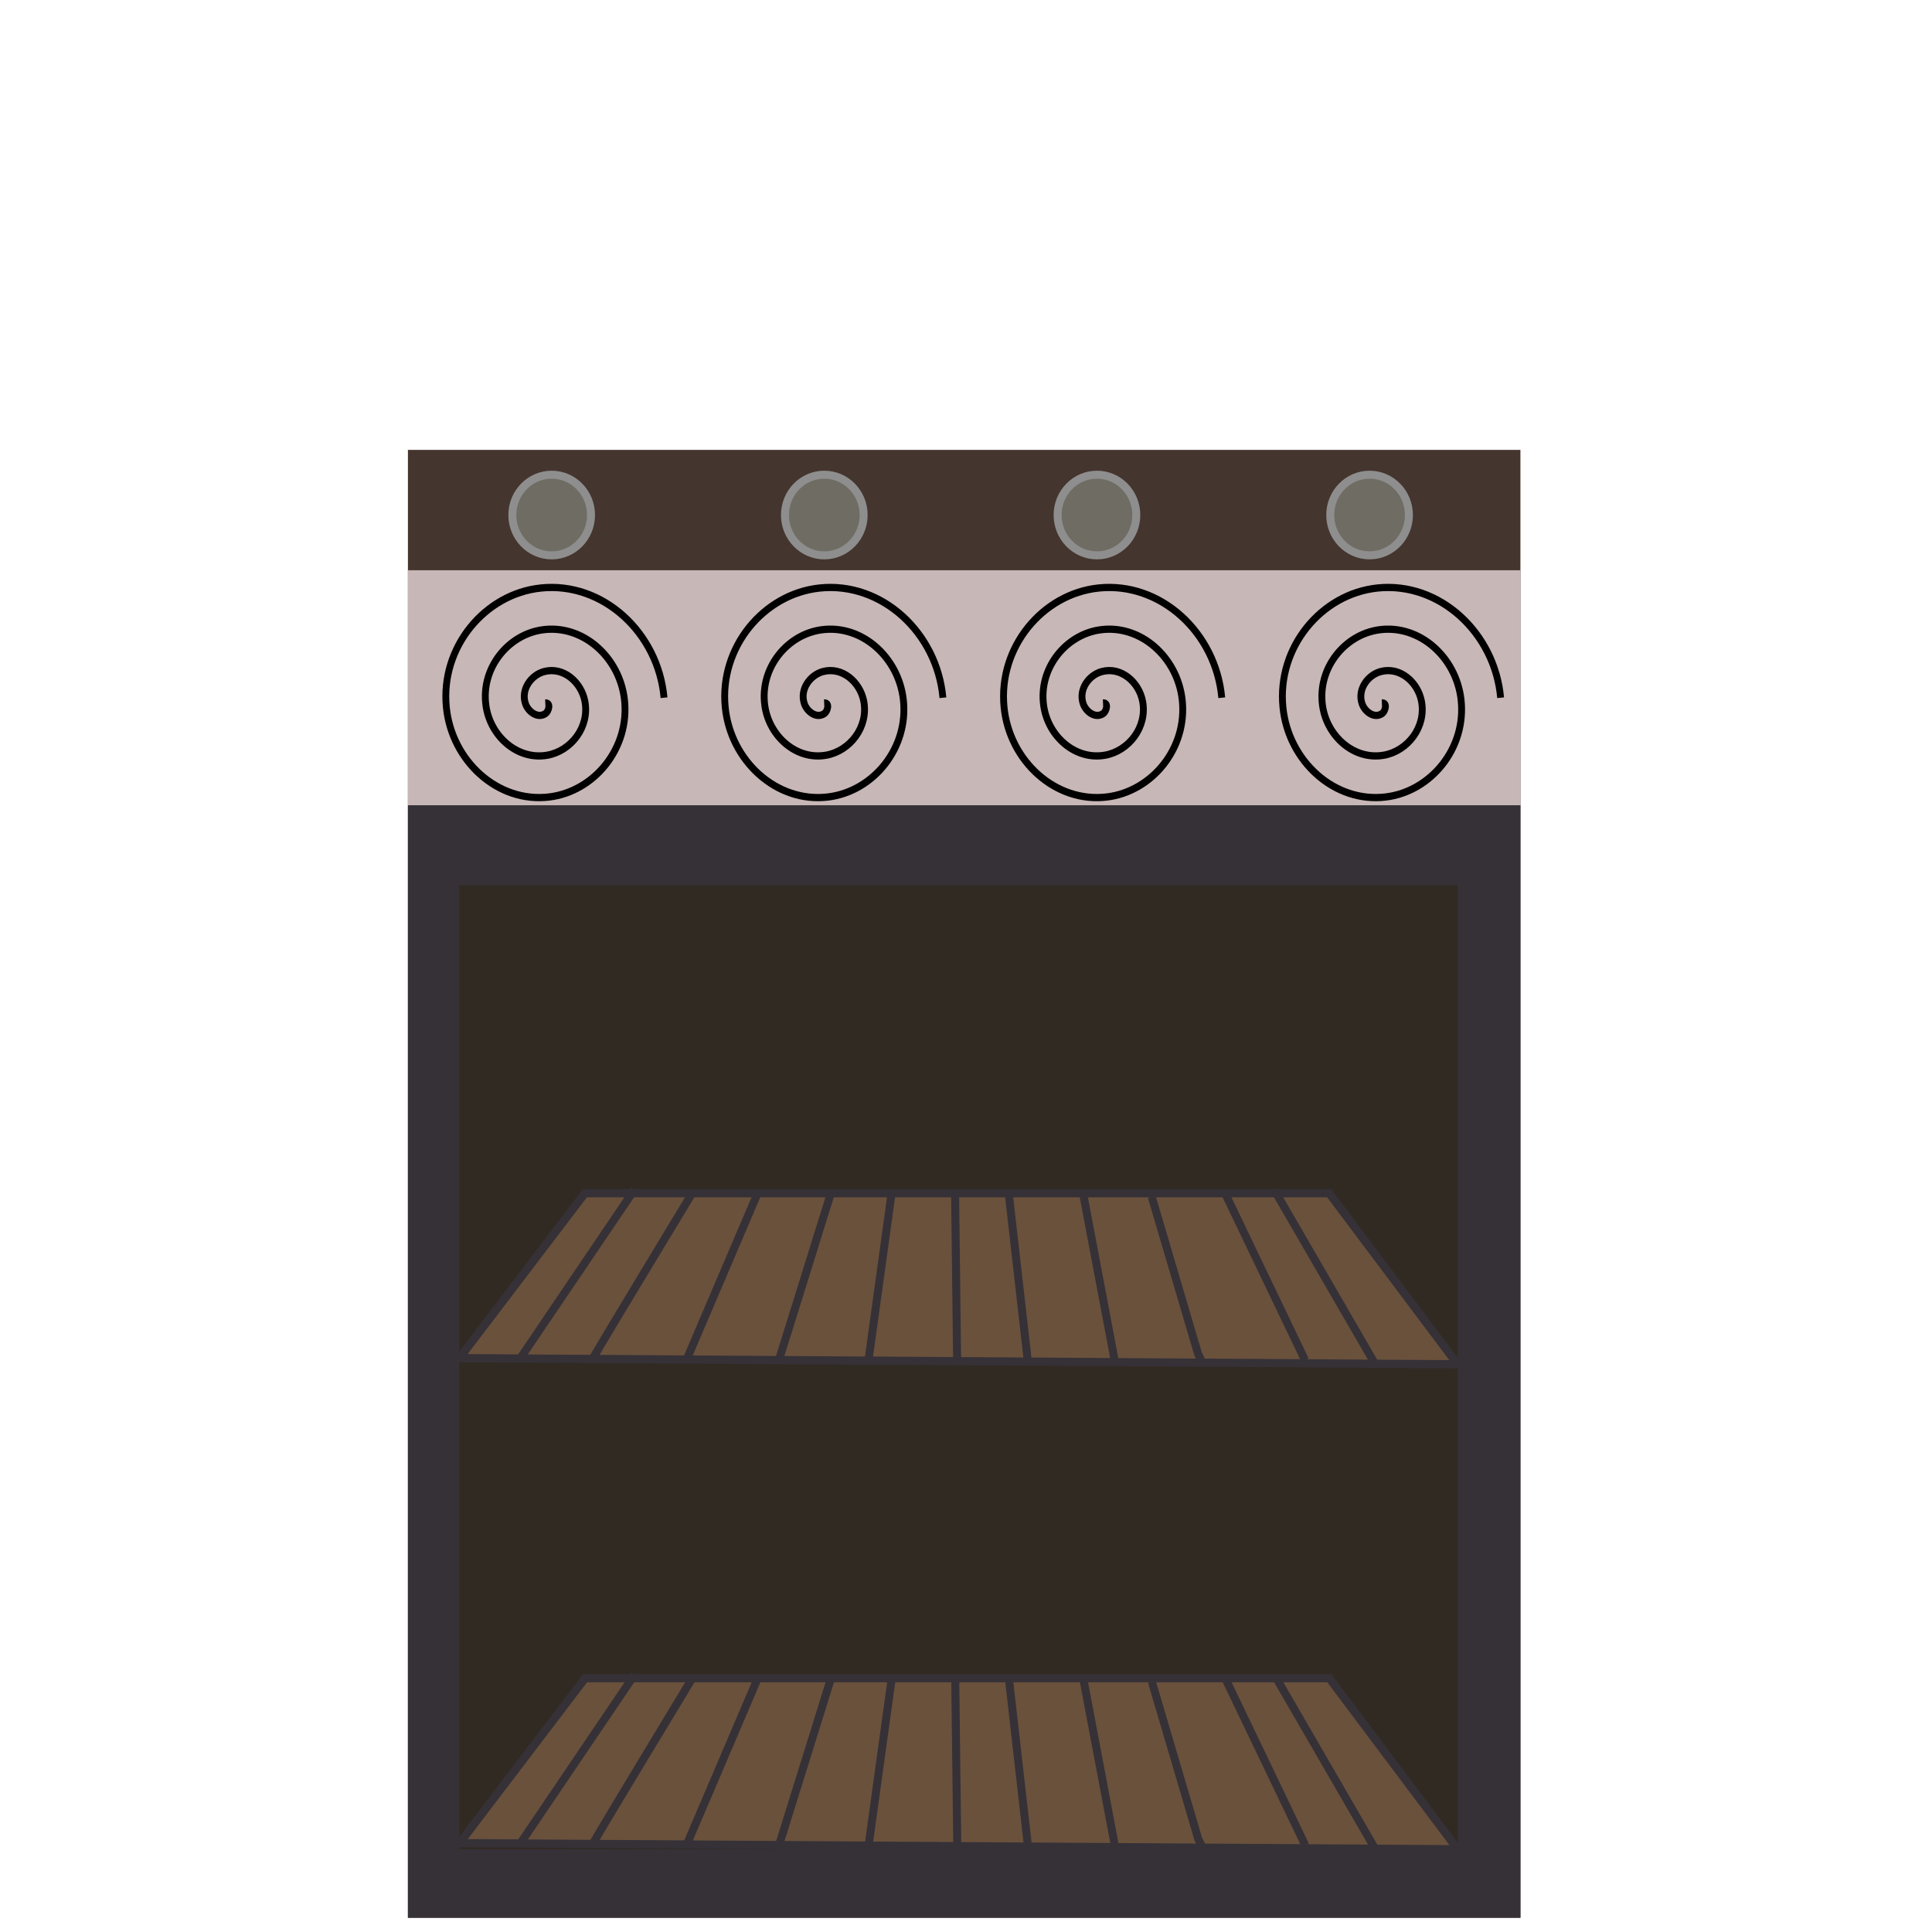 <?xml version="1.0" encoding="UTF-8" standalone="no"?>
<!-- Created with Inkscape (http://www.inkscape.org/) -->

<svg
   xmlns:dc="http://purl.org/dc/elements/1.1/"
   xmlns:cc="http://creativecommons.org/ns#"
   xmlns:rdf="http://www.w3.org/1999/02/22-rdf-syntax-ns#"
   xmlns:svg="http://www.w3.org/2000/svg"
   xmlns="http://www.w3.org/2000/svg"
   xmlns:sodipodi="http://sodipodi.sourceforge.net/DTD/sodipodi-0.dtd"
   xmlns:inkscape="http://www.inkscape.org/namespaces/inkscape"
   width="64mm"
   height="64mm"
   viewBox="0 0 64 64"
   version="1.1"
   id="svg6596"
   inkscape:version="0.92.3 (2405546, 2018-03-11)"
   sodipodi:docname="stove.svg">
  <defs
     id="defs6590" />
  <sodipodi:namedview
     id="base"
     pagecolor="#ffffff"
     bordercolor="#666666"
     borderopacity="1.0"
     inkscape:pageopacity="0.0"
     inkscape:pageshadow="2"
     inkscape:zoom="2.8"
     inkscape:cx="19.506426"
     inkscape:cy="117.40342"
     inkscape:document-units="mm"
     inkscape:current-layer="layer1"
     showgrid="false"
     inkscape:measure-start="0,0"
     inkscape:measure-end="0,0"
     inkscape:window-width="1920"
     inkscape:window-height="1057"
     inkscape:window-x="-8"
     inkscape:window-y="-8"
     inkscape:window-maximized="1" />
  <g
     inkscape:groupmode="layer"
     id="layer4"
     inkscape:label="Layer 3" />
  <g
     inkscape:groupmode="layer"
     id="layer3"
     inkscape:label="Layer 2"
     style="display:inline">
    <rect
       style="fill:#44352e;fill-opacity:1;stroke-width:0.258"
       id="rect7224"
       width="36.853"
       height="48.625"
       x="13.513"
       y="14.903" />
    <rect
       transform="translate(0,-233)"
       style="display:inline;fill:#1a1a1a;fill-opacity:1;stroke-width:0.185"
       id="rect7145-0"
       width="24.656"
       height="20.914"
       x="19.38"
       y="267.68" />
    <ellipse
       style="fill:#6f6c63;fill-opacity:1;stroke:#8e8e8e;stroke-width:0.265;stroke-opacity:1"
       id="path7433"
       cx="18.275"
       cy="17.061"
       rx="1.303"
       ry="1.336" />
    <ellipse
       style="display:inline;fill:#6f6c63;fill-opacity:1;stroke:#8e8e8e;stroke-width:0.265;stroke-opacity:1"
       id="path7433-7"
       cx="27.306"
       cy="17.061"
       rx="1.303"
       ry="1.336" />
    <ellipse
       style="display:inline;fill:#6f6c63;fill-opacity:1;stroke:#8e8e8e;stroke-width:0.265;stroke-opacity:1"
       id="path7433-2"
       cx="36.338"
       cy="17.061"
       rx="1.303"
       ry="1.336" />
    <ellipse
       style="display:inline;fill:#6f6c63;fill-opacity:1;stroke:#8e8e8e;stroke-width:0.265;stroke-opacity:1"
       id="path7433-4"
       cx="45.369"
       cy="17.061"
       rx="1.303"
       ry="1.336" />
  </g>
  <g
     inkscape:label="Layer 1"
     inkscape:groupmode="layer"
     id="layer1"
     transform="translate(0,-233)"
     style="display:inline">
    <ellipse
       style="display:inline;fill:#251b15;fill-opacity:1;stroke:#160f00;stroke-width:0.218;stroke-opacity:1"
       id="path7182-7"
       cx="22.852"
       cy="257.495"
       rx="8.741"
       ry="0.85" />
    <path
       sodipodi:type="spiral"
       style="display:inline;fill:none;fill-rule:evenodd;stroke:#72281b;stroke-width:0.265;stroke-opacity:1"
       id="path7226-2"
       sodipodi:cx="19.465773"
       sodipodi:cy="255.89508"
       sodipodi:expansion="1"
       sodipodi:revolution="3"
       sodipodi:radius="5.1971688"
       sodipodi:argument="-21.347649"
       sodipodi:t0="0"
       d="m 19.466,255.895 c -0.208,-0.156 0.108,-0.358 0.26,-0.346 0.412,0.032 0.549,0.534 0.433,0.866 -0.207,0.595 -0.942,0.766 -1.473,0.52 -0.779,-0.361 -0.988,-1.355 -0.606,-2.079 0.509,-0.965 1.77,-1.213 2.685,-0.693 1.151,0.654 1.439,2.186 0.78,3.292 -0.799,1.339 -2.603,1.665 -3.898,0.866 -1.527,-0.942 -1.892,-3.019 -0.953,-4.504 1.085,-1.714 3.436,-2.12 5.111,-1.039 1.903,1.227 2.347,3.853 1.126,5.717 -1.37,2.091 -4.27,2.574 -6.323,1.213 -2.279,-1.512 -2.802,-4.687 -1.299,-6.93"
       transform="matrix(1.804,0,0,0.247,-11.642,193.183)" />
    <rect
       style="fill:#353137;fill-opacity:1;stroke-width:0.265"
       id="rect7141"
       width="36.853"
       height="36.853"
       x="13.513"
       y="259.675" />
    <rect
       style="fill:#c8b7b7;fill-opacity:1;stroke-width:0.368"
       id="rect7143"
       width="36.853"
       height="7.785"
       x="13.513"
       y="251.89" />
    <rect
       style="fill:#312a23;fill-opacity:1;stroke-width:0.265"
       id="rect7145"
       width="33.073"
       height="31.939"
       x="15.214"
       y="262.321" />
    <g
       id="g7280"
       style="fill:#6a513c;fill-opacity:1">
      <path
         sodipodi:nodetypes="ccccc"
         inkscape:connector-curvature="0"
         id="path7147"
         d="m 15.218,277.99 4.157,-5.463 h 24.656 l 4.251,5.666 z"
         style="fill:#6a513c;fill-opacity:1;stroke:#353137;stroke-width:0.271px;stroke-linecap:butt;stroke-linejoin:miter;stroke-opacity:1" />
      <path
         inkscape:connector-curvature="0"
         id="path7246"
         d="m 19.644,277.99 c 0.301,-0.535 3.274,-5.446 3.274,-5.446"
         style="fill:#6a513c;fill-opacity:1;stroke:#353137;stroke-width:0.265px;stroke-linecap:butt;stroke-linejoin:miter;stroke-opacity:1" />
      <path
         inkscape:connector-curvature="0"
         id="path7248"
         d="m 43.231,278.057 -2.673,-5.579"
         style="fill:#6a513c;fill-opacity:1;stroke:#353137;stroke-width:0.265px;stroke-linecap:butt;stroke-linejoin:miter;stroke-opacity:1" />
      <path
         inkscape:connector-curvature="0"
         id="path7250"
         d="m 31.638,272.511 0.067,5.479"
         style="fill:#6a513c;fill-opacity:1;stroke:#353137;stroke-width:0.265px;stroke-linecap:butt;stroke-linejoin:miter;stroke-opacity:1" />
      <path
         inkscape:connector-curvature="0"
         id="path7252"
         d="m 27.529,272.511 -1.737,5.579"
         style="fill:#6a513c;fill-opacity:1;stroke:#353137;stroke-width:0.265px;stroke-linecap:butt;stroke-linejoin:miter;stroke-opacity:1" />
      <path
         inkscape:connector-curvature="0"
         id="path7254"
         d="m 35.881,272.545 1.036,5.479"
         style="fill:#6a513c;fill-opacity:1;stroke:#353137;stroke-width:0.265px;stroke-linecap:butt;stroke-linejoin:miter;stroke-opacity:1" />
      <path
         inkscape:connector-curvature="0"
         id="path7256"
         d="m 38.153,272.645 1.537,5.212 0.167,0.334"
         style="fill:#6a513c;fill-opacity:1;stroke:#353137;stroke-width:0.265px;stroke-linecap:butt;stroke-linejoin:miter;stroke-opacity:1" />
      <path
         inkscape:connector-curvature="0"
         id="path7258"
         d="m 29.533,272.545 -0.768,5.546"
         style="fill:#6a513c;fill-opacity:1;stroke:#353137;stroke-width:0.265px;stroke-linecap:butt;stroke-linejoin:miter;stroke-opacity:1" />
      <path
         inkscape:connector-curvature="0"
         id="path7260"
         d="m 25.09,272.545 -2.339,5.479"
         style="fill:#6a513c;fill-opacity:1;stroke:#353137;stroke-width:0.265px;stroke-linecap:butt;stroke-linejoin:miter;stroke-opacity:1" />
      <path
         inkscape:connector-curvature="0"
         id="path7262"
         d="m 21.014,272.411 -3.775,5.579"
         style="fill:#6a513c;fill-opacity:1;stroke:#353137;stroke-width:0.265px;stroke-linecap:butt;stroke-linejoin:miter;stroke-opacity:1" />
      <path
         inkscape:connector-curvature="0"
         id="path7264"
         d="m 42.229,272.445 3.307,5.713"
         style="fill:#6a513c;fill-opacity:1;stroke:#353137;stroke-width:0.265px;stroke-linecap:butt;stroke-linejoin:miter;stroke-opacity:1" />
      <path
         inkscape:connector-curvature="0"
         id="path7266"
         d="m 33.409,272.478 0.635,5.579"
         style="fill:#6a513c;fill-opacity:1;stroke:#353137;stroke-width:0.265px;stroke-linecap:butt;stroke-linejoin:miter;stroke-opacity:1" />
    </g>
    <g
       transform="translate(0.005,16.066)"
       style="display:inline;fill:#6a513c;fill-opacity:1"
       id="g7280-6">
      <path
         sodipodi:nodetypes="ccccc"
         inkscape:connector-curvature="0"
         id="path7147-1"
         d="m 15.218,277.99 4.157,-5.463 h 24.656 l 4.251,5.666 z"
         style="fill:#6a513c;fill-opacity:1;stroke:#353137;stroke-width:0.271px;stroke-linecap:butt;stroke-linejoin:miter;stroke-opacity:1" />
      <path
         inkscape:connector-curvature="0"
         id="path7246-7"
         d="m 19.644,277.99 c 0.301,-0.535 3.274,-5.446 3.274,-5.446"
         style="fill:#6a513c;fill-opacity:1;stroke:#353137;stroke-width:0.265px;stroke-linecap:butt;stroke-linejoin:miter;stroke-opacity:1" />
      <path
         inkscape:connector-curvature="0"
         id="path7248-8"
         d="m 43.231,278.057 -2.673,-5.579"
         style="fill:#6a513c;fill-opacity:1;stroke:#353137;stroke-width:0.265px;stroke-linecap:butt;stroke-linejoin:miter;stroke-opacity:1" />
      <path
         inkscape:connector-curvature="0"
         id="path7250-7"
         d="m 31.638,272.511 0.067,5.479"
         style="fill:#6a513c;fill-opacity:1;stroke:#353137;stroke-width:0.265px;stroke-linecap:butt;stroke-linejoin:miter;stroke-opacity:1" />
      <path
         inkscape:connector-curvature="0"
         id="path7252-4"
         d="m 27.529,272.511 -1.737,5.579"
         style="fill:#6a513c;fill-opacity:1;stroke:#353137;stroke-width:0.265px;stroke-linecap:butt;stroke-linejoin:miter;stroke-opacity:1" />
      <path
         inkscape:connector-curvature="0"
         id="path7254-9"
         d="m 35.881,272.545 1.036,5.479"
         style="fill:#6a513c;fill-opacity:1;stroke:#353137;stroke-width:0.265px;stroke-linecap:butt;stroke-linejoin:miter;stroke-opacity:1" />
      <path
         inkscape:connector-curvature="0"
         id="path7256-6"
         d="m 38.153,272.645 1.537,5.212 0.167,0.334"
         style="fill:#6a513c;fill-opacity:1;stroke:#353137;stroke-width:0.265px;stroke-linecap:butt;stroke-linejoin:miter;stroke-opacity:1" />
      <path
         inkscape:connector-curvature="0"
         id="path7258-0"
         d="m 29.533,272.545 -0.768,5.546"
         style="fill:#6a513c;fill-opacity:1;stroke:#353137;stroke-width:0.265px;stroke-linecap:butt;stroke-linejoin:miter;stroke-opacity:1" />
      <path
         inkscape:connector-curvature="0"
         id="path7260-3"
         d="m 25.09,272.545 -2.339,5.479"
         style="fill:#6a513c;fill-opacity:1;stroke:#353137;stroke-width:0.265px;stroke-linecap:butt;stroke-linejoin:miter;stroke-opacity:1" />
      <path
         inkscape:connector-curvature="0"
         id="path7262-8"
         d="m 21.014,272.411 -3.775,5.579"
         style="fill:#6a513c;fill-opacity:1;stroke:#353137;stroke-width:0.265px;stroke-linecap:butt;stroke-linejoin:miter;stroke-opacity:1" />
      <path
         inkscape:connector-curvature="0"
         id="path7264-6"
         d="m 42.229,272.445 3.307,5.713"
         style="fill:#6a513c;fill-opacity:1;stroke:#353137;stroke-width:0.265px;stroke-linecap:butt;stroke-linejoin:miter;stroke-opacity:1" />
      <path
         inkscape:connector-curvature="0"
         id="path7266-6"
         d="m 33.409,272.478 0.635,5.579"
         style="fill:#6a513c;fill-opacity:1;stroke:#353137;stroke-width:0.265px;stroke-linecap:butt;stroke-linejoin:miter;stroke-opacity:1" />
    </g>
    <path
       sodipodi:type="spiral"
       style="display:inline;fill:none;fill-rule:evenodd;stroke:#000000;stroke-width:0.265"
       id="path7371-5"
       sodipodi:cx="17.855778"
       sodipodi:cy="255.56493"
       sodipodi:expansion="1"
       sodipodi:revolution="3"
       sodipodi:radius="4.5988779"
       sodipodi:argument="-18.89135"
       sodipodi:t0="0"
       d="m 17.856,255.565 c 0.23,-0.01 0.127,0.306 0.016,0.383 -0.3,0.209 -0.675,-0.058 -0.782,-0.351 -0.191,-0.524 0.216,-1.052 0.718,-1.181 0.736,-0.189 1.436,0.375 1.58,1.085 0.191,0.946 -0.533,1.822 -1.452,1.979 -1.155,0.196 -2.21,-0.692 -2.377,-1.818 -0.203,-1.364 0.85,-2.598 2.185,-2.776 1.573,-0.21 2.987,1.009 3.175,2.552 0.217,1.782 -1.167,3.376 -2.919,3.574 -1.991,0.225 -3.766,-1.325 -3.973,-3.286 -0.233,-2.199 1.484,-4.155 3.653,-4.372 2.408,-0.241 4.545,1.642 4.771,4.02"
       transform="matrix(0.856,0,0,0.904,21.254,25.255)" />
    <path
       sodipodi:type="spiral"
       style="display:inline;fill:none;fill-rule:evenodd;stroke:#000000;stroke-width:0.265"
       id="path7371-5-9"
       sodipodi:cx="17.855778"
       sodipodi:cy="255.56493"
       sodipodi:expansion="1"
       sodipodi:revolution="3"
       sodipodi:radius="4.5988779"
       sodipodi:argument="-18.89135"
       sodipodi:t0="0"
       d="m 17.856,255.565 c 0.23,-0.01 0.127,0.306 0.016,0.383 -0.3,0.209 -0.675,-0.058 -0.782,-0.351 -0.191,-0.524 0.216,-1.052 0.718,-1.181 0.736,-0.189 1.436,0.375 1.58,1.085 0.191,0.946 -0.533,1.822 -1.452,1.979 -1.155,0.196 -2.21,-0.692 -2.377,-1.818 -0.203,-1.364 0.85,-2.598 2.185,-2.776 1.573,-0.21 2.987,1.009 3.175,2.552 0.217,1.782 -1.167,3.376 -2.919,3.574 -1.991,0.225 -3.766,-1.325 -3.973,-3.286 -0.233,-2.199 1.484,-4.155 3.653,-4.372 2.408,-0.241 4.545,1.642 4.771,4.02"
       transform="matrix(0.856,0,0,0.904,30.492,25.255)" />
    <path
       sodipodi:type="spiral"
       style="display:inline;fill:none;fill-rule:evenodd;stroke:#000000;stroke-width:0.265"
       id="path7371-5-0"
       sodipodi:cx="17.855778"
       sodipodi:cy="255.56493"
       sodipodi:expansion="1"
       sodipodi:revolution="3"
       sodipodi:radius="4.5988779"
       sodipodi:argument="-18.89135"
       sodipodi:t0="0"
       d="m 17.856,255.565 c 0.23,-0.01 0.127,0.306 0.016,0.383 -0.3,0.209 -0.675,-0.058 -0.782,-0.351 -0.191,-0.524 0.216,-1.052 0.718,-1.181 0.736,-0.189 1.436,0.375 1.58,1.085 0.191,0.946 -0.533,1.822 -1.452,1.979 -1.155,0.196 -2.21,-0.692 -2.377,-1.818 -0.203,-1.364 0.85,-2.598 2.185,-2.776 1.573,-0.21 2.987,1.009 3.175,2.552 0.217,1.782 -1.167,3.376 -2.919,3.574 -1.991,0.225 -3.766,-1.325 -3.973,-3.286 -0.233,-2.199 1.484,-4.155 3.653,-4.372 2.408,-0.241 4.545,1.642 4.771,4.02"
       transform="matrix(0.856,0,0,0.904,2.779,25.255)" />
    <path
       sodipodi:type="spiral"
       style="display:inline;fill:none;fill-rule:evenodd;stroke:#000000;stroke-width:0.265"
       id="path7371-5-9-0"
       sodipodi:cx="17.855778"
       sodipodi:cy="255.56493"
       sodipodi:expansion="1"
       sodipodi:revolution="3"
       sodipodi:radius="4.5988779"
       sodipodi:argument="-18.89135"
       sodipodi:t0="0"
       d="m 17.856,255.565 c 0.23,-0.01 0.127,0.306 0.016,0.383 -0.3,0.209 -0.675,-0.058 -0.782,-0.351 -0.191,-0.524 0.216,-1.052 0.718,-1.181 0.736,-0.189 1.436,0.375 1.58,1.085 0.191,0.946 -0.533,1.822 -1.452,1.979 -1.155,0.196 -2.21,-0.692 -2.377,-1.818 -0.203,-1.364 0.85,-2.598 2.185,-2.776 1.573,-0.21 2.987,1.009 3.175,2.552 0.217,1.782 -1.167,3.376 -2.919,3.574 -1.991,0.225 -3.766,-1.325 -3.973,-3.286 -0.233,-2.199 1.484,-4.155 3.653,-4.372 2.408,-0.241 4.545,1.642 4.771,4.02"
       transform="matrix(0.856,0,0,0.904,12.017,25.255)" />
  </g>
</svg>
